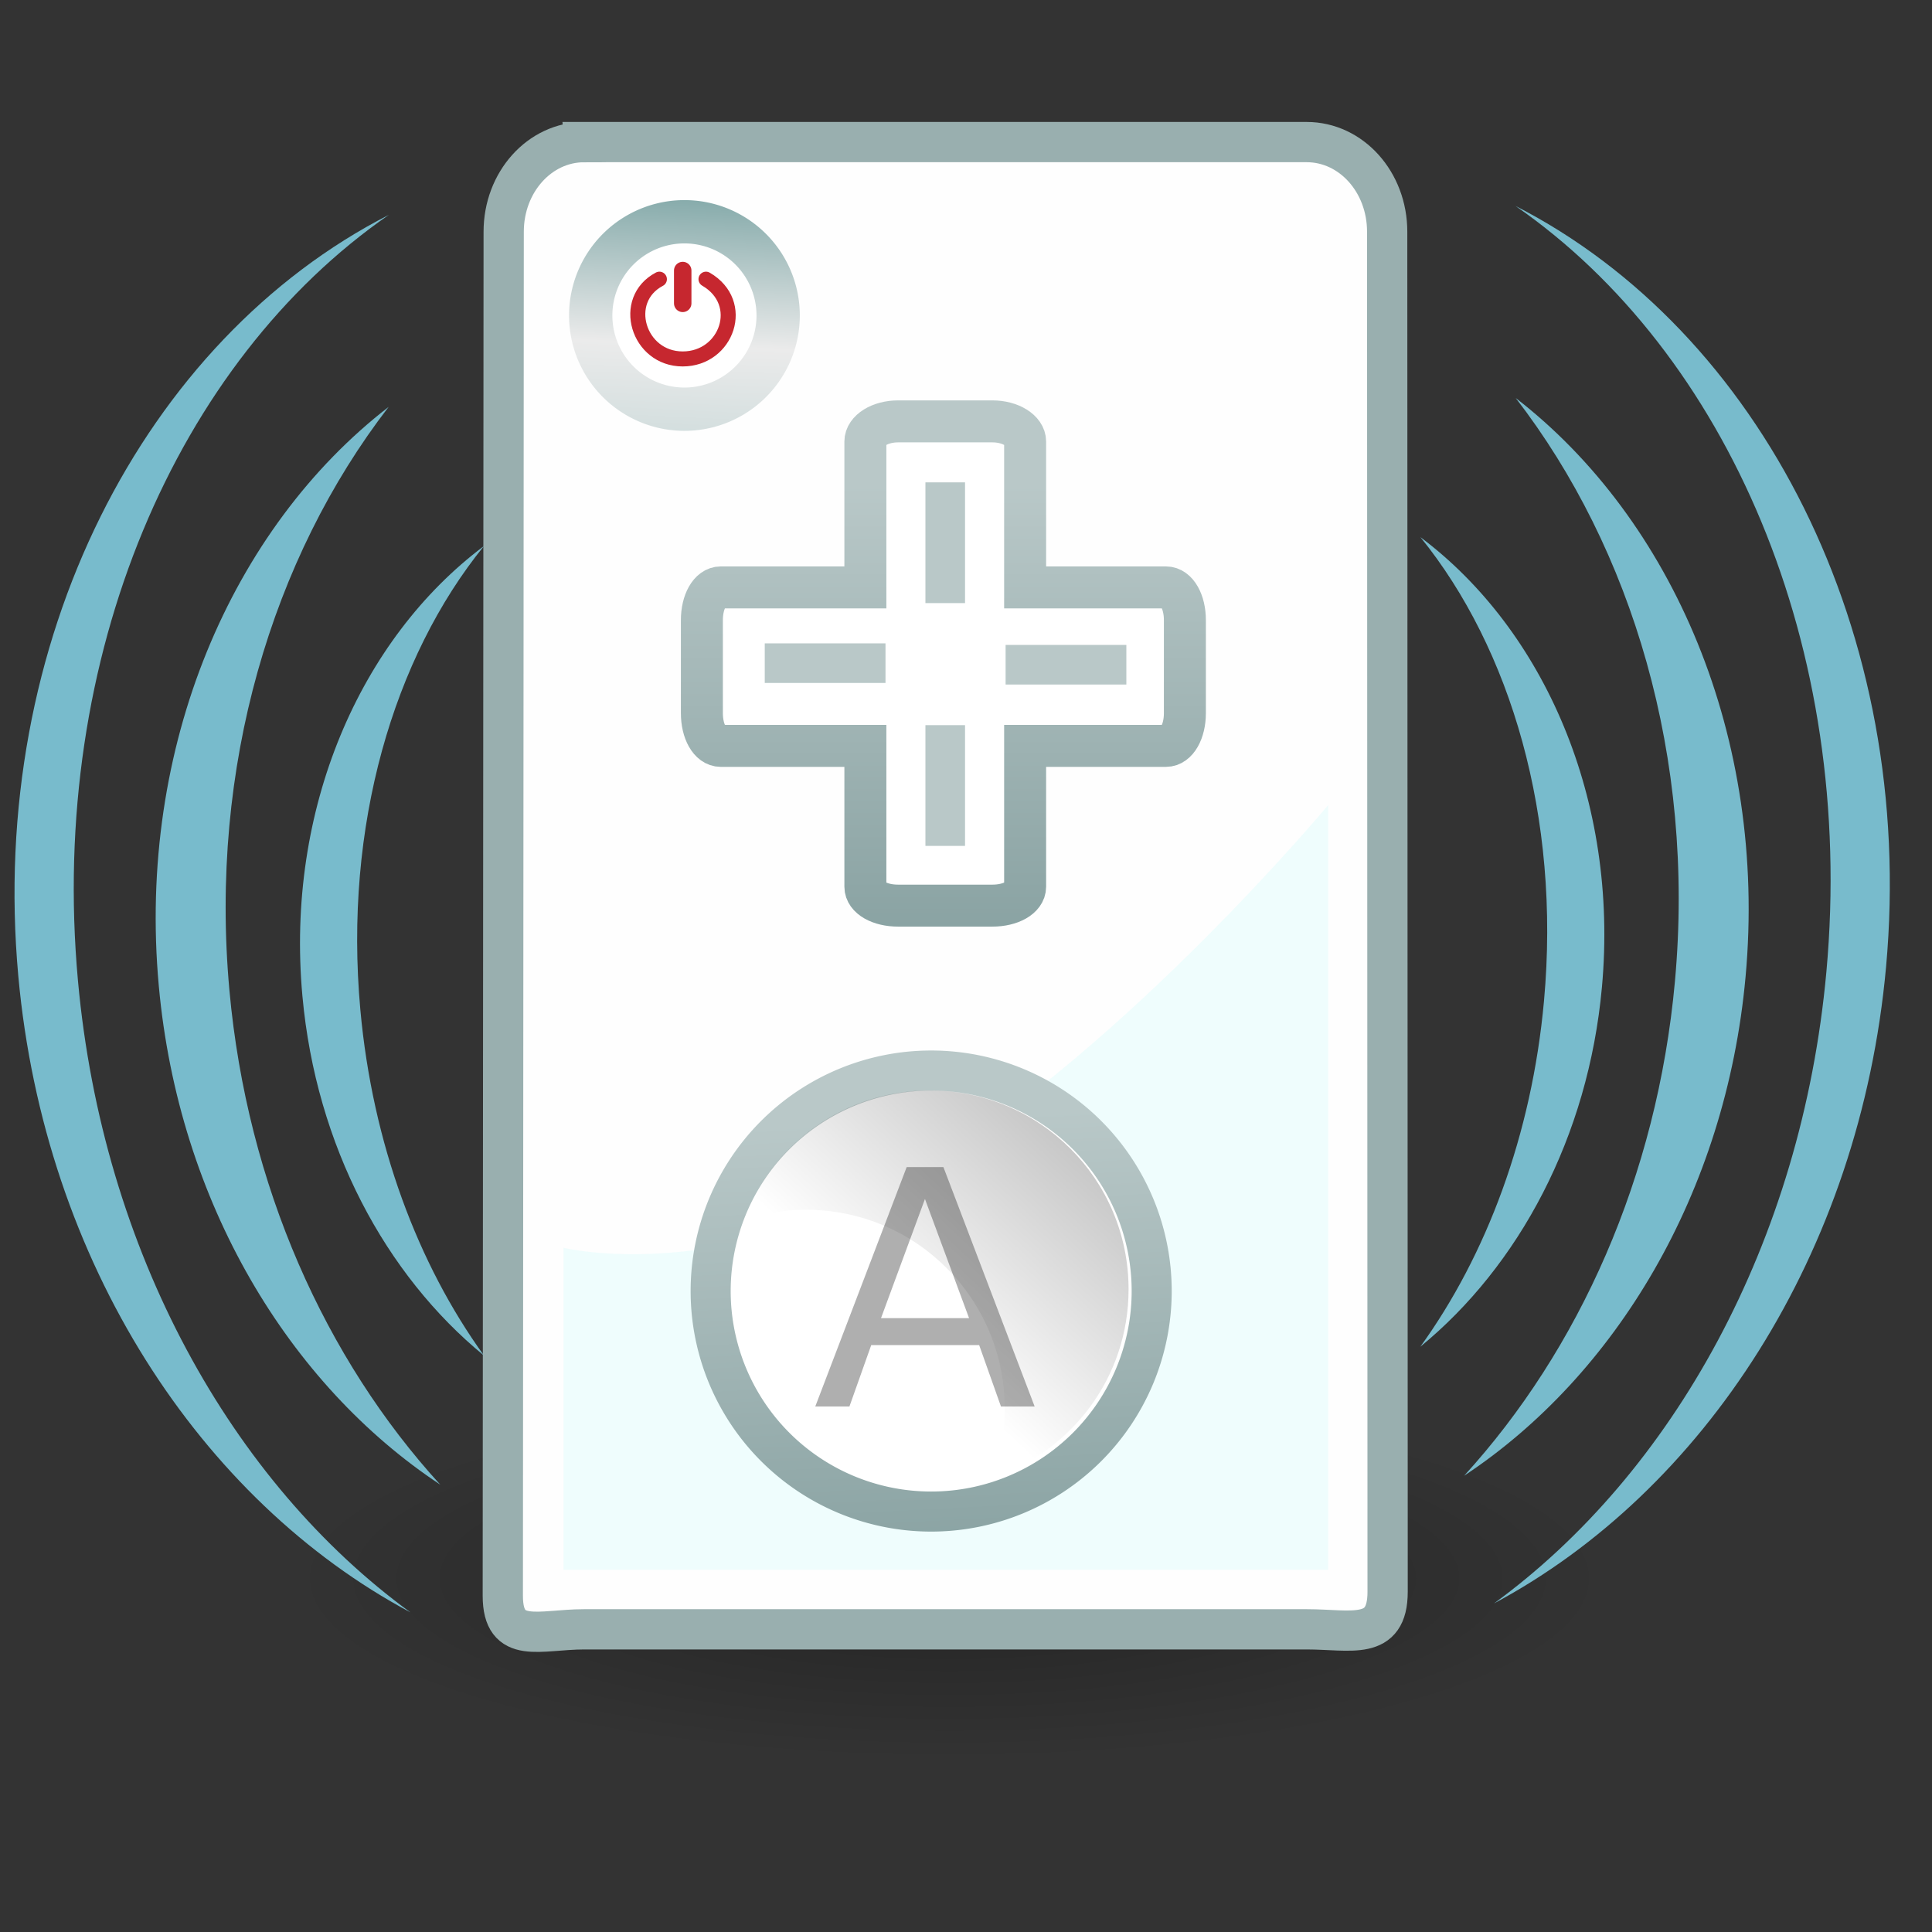 <?xml version="1.0" encoding="UTF-8" standalone="no"?>
<!-- Created with Inkscape (http://www.inkscape.org/) -->

<svg
   xmlns:dc="http://purl.org/dc/elements/1.1/"
   xmlns:cc="http://creativecommons.org/ns#"
   xmlns:rdf="http://www.w3.org/1999/02/22-rdf-syntax-ns#"
   xmlns:svg="http://www.w3.org/2000/svg"
   xmlns="http://www.w3.org/2000/svg"
   xmlns:xlink="http://www.w3.org/1999/xlink"
   xmlns:sodipodi="http://sodipodi.sourceforge.net/DTD/sodipodi-0.dtd"
   xmlns:inkscape="http://www.inkscape.org/namespaces/inkscape"
   version="1.0"
   width="48"
   height="48"
   id="svg3275"
   inkscape:version="0.47pre4 r22446"
   sodipodi:docname="wiitrayon2.svg">
  <rect width="100%" height="100%" fill="#333333" stroke="none"/>
  <sodipodi:namedview
     pagecolor="#ffffff"
     bordercolor="#666666"
     borderopacity="1"
     objecttolerance="10"
     gridtolerance="10"
     guidetolerance="10"
     inkscape:pageopacity="0"
     inkscape:pageshadow="2"
     inkscape:window-width="1218"
     inkscape:window-height="879"
     id="namedview2880"
     showgrid="true"
     inkscape:snap-grids="false"
     inkscape:snap-to-guides="false"
     inkscape:zoom="8"
     inkscape:cx="34.852609"
     inkscape:cy="15.206378"
     inkscape:window-x="-3"
     inkscape:window-y="120"
     inkscape:window-maximized="0"
     inkscape:current-layer="svg3275">
    <inkscape:grid
       type="xygrid"
       id="grid2909" />
  </sodipodi:namedview>
  <defs
     id="defs3277">
    <linearGradient
       id="linearGradient3971">
      <stop
         style="stop-color:#000000;stop-opacity:0.476;"
         offset="0"
         id="stop3973" />
      <stop
         style="stop-color:#000000;stop-opacity:0;"
         offset="1"
         id="stop3975" />
    </linearGradient>
    <linearGradient
       id="linearGradient3868">
      <stop
         style="stop-color:#8aa3a3;stop-opacity:1;"
         offset="0"
         id="stop3870" />
      <stop
         style="stop-color:#b9c8c8;stop-opacity:1;"
         offset="1"
         id="stop3872" />
    </linearGradient>
    <linearGradient
       id="linearGradient3690">
      <stop
         style="stop-color:#88acac;stop-opacity:1;"
         offset="0"
         id="stop3692" />
      <stop
         id="stop3698"
         offset="0.5"
         style="stop-color:#ebebeb;stop-opacity:1;" />
      <stop
         style="stop-color:#c4d6d6;stop-opacity:1;"
         offset="1"
         id="stop3694" />
    </linearGradient>
    <inkscape:perspective
       sodipodi:type="inkscape:persp3d"
       inkscape:vp_x="0 : 24 : 1"
       inkscape:vp_y="0 : 1000 : 0"
       inkscape:vp_z="48 : 24 : 1"
       inkscape:persp3d-origin="24 : 16 : 1"
       id="perspective2884" />
    <linearGradient
       id="linearGradient8838">
      <stop
         id="stop8840"
         style="stop-color:black;stop-opacity:1"
         offset="0" />
      <stop
         id="stop8842"
         style="stop-color:black;stop-opacity:0"
         offset="1" />
    </linearGradient>
    <radialGradient
       cx="62.625"
       cy="4.625"
       r="10.625"
       fx="62.625"
       fy="4.625"
       id="radialGradient2469"
       xlink:href="#linearGradient8838"
       gradientUnits="userSpaceOnUse"
       gradientTransform="matrix(2.165,0,0,0.753,-111.565,36.518)" />
    <linearGradient
       id="linearGradient2264">
      <stop
         id="stop2266"
         style="stop-color:#d7e866;stop-opacity:1"
         offset="0" />
      <stop
         id="stop2268"
         style="stop-color:#8cab2a;stop-opacity:1"
         offset="1" />
    </linearGradient>
    <linearGradient
       x1="24.104"
       y1="15.181"
       x2="24.104"
       y2="34.225"
       id="linearGradient2452"
       xlink:href="#linearGradient2264"
       gradientUnits="userSpaceOnUse"
       gradientTransform="matrix(1.845,0,0,1.834,-20.057,-17.214)" />
    <linearGradient
       id="linearGradient3259">
      <stop
         id="stop3261"
         style="stop-color:white;stop-opacity:1"
         offset="0" />
      <stop
         id="stop3263"
         style="stop-color:white;stop-opacity:0"
         offset="1" />
    </linearGradient>
    <linearGradient
       x1="24"
       y1="5"
       x2="24"
       y2="45"
       id="linearGradient3269"
       xlink:href="#linearGradient3259"
       gradientUnits="userSpaceOnUse" />
    <inkscape:perspective
       id="perspective2894"
       inkscape:persp3d-origin="0.5 : 0.33333333 : 1"
       inkscape:vp_z="1 : 0.5 : 1"
       inkscape:vp_y="0 : 1000 : 0"
       inkscape:vp_x="0 : 0.5 : 1"
       sodipodi:type="inkscape:persp3d" />
    <radialGradient
       inkscape:collect="always"
       xlink:href="#linearGradient8838"
       id="radialGradient2907"
       gradientUnits="userSpaceOnUse"
       gradientTransform="matrix(1.545,0,0,0.426,-73.165,37.243)"
       cx="62.625"
       cy="4.625"
       fx="62.625"
       fy="4.625"
       r="10.625" />
    <linearGradient
       inkscape:collect="always"
       xlink:href="#linearGradient3690"
       id="linearGradient3696"
       x1="16.494"
       y1="5.074"
       x2="16.174"
       y2="11.715"
       gradientUnits="userSpaceOnUse" />
    <linearGradient
       gradientTransform="matrix(1.068,0,0,1.068,-131.393,-39.56)"
       gradientUnits="userSpaceOnUse"
       xlink:href="#linearGradient2490"
       id="linearGradient6290"
       y2="35.275"
       x2="132.342"
       y1="52.008"
       x1="132.395" />
    <linearGradient
       gradientTransform="matrix(1.068,0,0,1.068,-131.393,-39.56)"
       gradientUnits="userSpaceOnUse"
       xlink:href="#linearGradient7430"
       id="linearGradient6288"
       y2="53.91"
       x2="129.59"
       y1="37.031"
       x1="129.582" />
    <linearGradient
       gradientTransform="matrix(1.081,0,0,1.081,-133.042,-41.133)"
       gradientUnits="userSpaceOnUse"
       xlink:href="#linearGradient4222"
       id="linearGradient6281"
       y2="50.746"
       x2="130.499"
       y1="38.961"
       x1="130.499" />
    <linearGradient
       id="linearGradient4222">
      <stop
         offset="0"
         style="stop-color:white;stop-opacity:1"
         id="stop4224" />
      <stop
         offset="1"
         style="stop-color:white;stop-opacity:0"
         id="stop4226" />
    </linearGradient>
    <linearGradient
       id="linearGradient7430">
      <stop
         offset="0"
         style="stop-color:#f8b17e;stop-opacity:1"
         id="stop7432" />
      <stop
         offset="0.42"
         style="stop-color:#e35d4f;stop-opacity:1"
         id="stop7434" />
      <stop
         offset="0.725"
         style="stop-color:#c6262e;stop-opacity:1"
         id="stop7436" />
      <stop
         offset="1"
         style="stop-color:#690b54;stop-opacity:1"
         id="stop7438" />
    </linearGradient>
    <linearGradient
       id="linearGradient2490">
      <stop
         offset="0"
         style="stop-color:#791235;stop-opacity:1"
         id="stop2492" />
      <stop
         offset="1"
         style="stop-color:#dd3b27;stop-opacity:1"
         id="stop2494" />
    </linearGradient>
    <inkscape:perspective
       id="perspective3727"
       inkscape:persp3d-origin="8 : 5.3333333 : 1"
       inkscape:vp_z="16 : 8 : 1"
       inkscape:vp_y="0 : 1000 : 0"
       inkscape:vp_x="0 : 8 : 1"
       sodipodi:type="inkscape:persp3d" />
    <linearGradient
       inkscape:collect="always"
       xlink:href="#linearGradient4222"
       id="linearGradient3752"
       gradientUnits="userSpaceOnUse"
       gradientTransform="matrix(1.081,0,0,1.081,-148.542,-38.633)"
       x1="130.499"
       y1="38.961"
       x2="130.499"
       y2="50.746" />
    <linearGradient
       inkscape:collect="always"
       xlink:href="#linearGradient7430"
       id="linearGradient3759"
       gradientUnits="userSpaceOnUse"
       gradientTransform="matrix(1.068,0,0,1.068,-146.894,-37.06)"
       x1="129.582"
       y1="37.031"
       x2="129.59"
       y2="53.91" />
    <linearGradient
       inkscape:collect="always"
       xlink:href="#linearGradient2490"
       id="linearGradient3761"
       gradientUnits="userSpaceOnUse"
       gradientTransform="matrix(1.068,0,0,1.068,-146.894,-37.06)"
       x1="132.395"
       y1="52.008"
       x2="132.342"
       y2="35.275" />
    <inkscape:perspective
       id="perspective3783"
       inkscape:persp3d-origin="0.5 : 0.33333333 : 1"
       inkscape:vp_z="1 : 0.5 : 1"
       inkscape:vp_y="0 : 1000 : 0"
       inkscape:vp_x="0 : 0.5 : 1"
       sodipodi:type="inkscape:persp3d" />
    <inkscape:perspective
       id="perspective3808"
       inkscape:persp3d-origin="0.5 : 0.33333333 : 1"
       inkscape:vp_z="1 : 0.5 : 1"
       inkscape:vp_y="0 : 1000 : 0"
       inkscape:vp_x="0 : 0.5 : 1"
       sodipodi:type="inkscape:persp3d" />
    <inkscape:perspective
       id="perspective3830"
       inkscape:persp3d-origin="0.5 : 0.33333333 : 1"
       inkscape:vp_z="1 : 0.5 : 1"
       inkscape:vp_y="0 : 1000 : 0"
       inkscape:vp_x="0 : 0.5 : 1"
       sodipodi:type="inkscape:persp3d" />
    <inkscape:perspective
       id="perspective3852"
       inkscape:persp3d-origin="0.5 : 0.33333333 : 1"
       inkscape:vp_z="1 : 0.5 : 1"
       inkscape:vp_y="0 : 1000 : 0"
       inkscape:vp_x="0 : 0.5 : 1"
       sodipodi:type="inkscape:persp3d" />
    <linearGradient
       inkscape:collect="always"
       xlink:href="#linearGradient3868"
       id="linearGradient3874"
       x1="23.438"
       y1="23.022"
       x2="23.438"
       y2="12.047"
       gradientUnits="userSpaceOnUse" />
    <linearGradient
       inkscape:collect="always"
       xlink:href="#linearGradient3868"
       id="linearGradient3882"
       x1="25.459"
       y1="37.933"
       x2="24.938"
       y2="27.902"
       gradientUnits="userSpaceOnUse" />
    <inkscape:perspective
       id="perspective3894"
       inkscape:persp3d-origin="0.5 : 0.33333333 : 1"
       inkscape:vp_z="1 : 0.5 : 1"
       inkscape:vp_y="0 : 1000 : 0"
       inkscape:vp_x="0 : 0.5 : 1"
       sodipodi:type="inkscape:persp3d" />
    <linearGradient
       inkscape:collect="always"
       xlink:href="#linearGradient3868-9"
       id="linearGradient3882-6"
       x1="25.459"
       y1="37.933"
       x2="24.938"
       y2="27.902"
       gradientUnits="userSpaceOnUse" />
    <linearGradient
       id="linearGradient3868-9">
      <stop
         style="stop-color:#8aa3a3;stop-opacity:1;"
         offset="0"
         id="stop3870-8" />
      <stop
         style="stop-color:#b9c8c8;stop-opacity:1;"
         offset="1"
         id="stop3872-8" />
    </linearGradient>
    <linearGradient
       y2="27.902"
       x2="24.938"
       y1="37.933"
       x1="25.459"
       gradientUnits="userSpaceOnUse"
       id="linearGradient3903"
       xlink:href="#linearGradient3868-9"
       inkscape:collect="always"
       gradientTransform="matrix(1.069,0,0,1.069,0.321,-4.097)" />
    <inkscape:perspective
       id="perspective3932"
       inkscape:persp3d-origin="0.5 : 0.33333333 : 1"
       inkscape:vp_z="1 : 0.5 : 1"
       inkscape:vp_y="0 : 1000 : 0"
       inkscape:vp_x="0 : 0.5 : 1"
       sodipodi:type="inkscape:persp3d" />
    <linearGradient
       y2="27.902"
       x2="24.938"
       y1="37.933"
       x1="25.459"
       gradientUnits="userSpaceOnUse"
       id="linearGradient3903-0"
       xlink:href="#linearGradient3868-9-1"
       inkscape:collect="always" />
    <linearGradient
       id="linearGradient3868-9-1">
      <stop
         style="stop-color:#8aa3a3;stop-opacity:1;"
         offset="0"
         id="stop3870-8-5" />
      <stop
         style="stop-color:#b9c8c8;stop-opacity:1;"
         offset="1"
         id="stop3872-8-6" />
    </linearGradient>
    <linearGradient
       y2="27.902"
       x2="24.938"
       y1="37.933"
       x1="25.459"
       gradientUnits="userSpaceOnUse"
       id="linearGradient3941"
       xlink:href="#linearGradient3868-9-1"
       inkscape:collect="always" />
    <linearGradient
       inkscape:collect="always"
       xlink:href="#linearGradient3971"
       id="linearGradient3977"
       x1="37"
       y1="20.547"
       x2="26.562"
       y2="31.672"
       gradientUnits="userSpaceOnUse"
       gradientTransform="matrix(0.903,0,0,0.903,-1.265,4.902)" />
    <inkscape:perspective
       id="perspective3987"
       inkscape:persp3d-origin="0.5 : 0.33333333 : 1"
       inkscape:vp_z="1 : 0.5 : 1"
       inkscape:vp_y="0 : 1000 : 0"
       inkscape:vp_x="0 : 0.5 : 1"
       sodipodi:type="inkscape:persp3d" />
    <linearGradient
       inkscape:collect="always"
       xlink:href="#linearGradient3868-8"
       id="linearGradient3874-9"
       x1="23.438"
       y1="23.022"
       x2="23.438"
       y2="12.047"
       gradientUnits="userSpaceOnUse" />
    <linearGradient
       id="linearGradient3868-8">
      <stop
         style="stop-color:#8aa3a3;stop-opacity:1;"
         offset="0"
         id="stop3870-3" />
      <stop
         style="stop-color:#b9c8c8;stop-opacity:1;"
         offset="1"
         id="stop3872-5" />
    </linearGradient>
    <linearGradient
       gradientTransform="translate(-11.781,3.328)"
       y2="12.047"
       x2="23.438"
       y1="23.022"
       x1="23.438"
       gradientUnits="userSpaceOnUse"
       id="linearGradient3996"
       xlink:href="#linearGradient3868-8"
       inkscape:collect="always" />
    <inkscape:perspective
       id="perspective2956"
       inkscape:persp3d-origin="0.5 : 0.33333333 : 1"
       inkscape:vp_z="1 : 0.5 : 1"
       inkscape:vp_y="0 : 1000 : 0"
       inkscape:vp_x="0 : 0.5 : 1"
       sodipodi:type="inkscape:persp3d" />
    <inkscape:perspective
       id="perspective2920"
       inkscape:persp3d-origin="0.5 : 0.33333333 : 1"
       inkscape:vp_z="1 : 0.5 : 1"
       inkscape:vp_y="0 : 1000 : 0"
       inkscape:vp_x="0 : 0.5 : 1"
       sodipodi:type="inkscape:persp3d" />
  </defs>
  <g
     id="g4027">
    <path
       d="m 40.004,39.211 c 0,2.497 -7.349,4.521 -16.415,4.521 -9.066,0 -16.415,-2.024 -16.415,-4.521 0,-2.497 7.349,-4.521 16.415,-4.521 9.066,0 16.415,2.024 16.415,4.521 l 0,0 z"
       id="path8836"
       style="opacity:0.3;fill:url(#radialGradient2907);fill-opacity:1;fill-rule:evenodd;stroke:none;stroke-width:1;marker:none;visibility:visible;display:inline;overflow:visible" />
    <path
       sodipodi:nodetypes="ccccccccc"
       id="rect2911"
       d="m 14.514,3.53 17.95,0 c 1.108,0 2,0.993 2,2.227 l 0.011,33.789 c 0,1.234 -0.903,0.934 -2.011,0.934 l -17.95,0 c -1.108,0 -2.022,0.399 -2.022,-0.834 l 0.022,-33.888 c 0,-1.234 0.892,-2.227 2,-2.227 z"
       style="fill:#fefefe;fill-opacity:1;stroke:#99afaf;stroke-width:1;stroke-miterlimit:4;stroke-opacity:1" />
    <path
       sodipodi:nodetypes="cccscc"
       id="path3686"
       d="m 14,39 19,0 0,-19 c 0,0 -5,6 -10,9 -5,3 -9,2 -9,2 l 0,8 z"
       style="fill:#effdfd;stroke:none;stroke-width:1px;stroke-linecap:butt;stroke-linejoin:miter;stroke-opacity:1;fill-opacity:1" />
    <path
       transform="matrix(1.076,0,0,1.076,-1.111,-0.487)"
       d="m 19,7.737 a 2.164,2.164 0 1 1 -4.328,0 2.164,2.164 0 1 1 4.328,0 z"
       sodipodi:ry="2.1637671"
       sodipodi:rx="2.1637671"
       sodipodi:cy="7.7373605"
       sodipodi:cx="16.836233"
       id="path3688"
       style="fill:#ffffff;fill-opacity:1;stroke:url(#linearGradient3696);stroke-width:1;stroke-miterlimit:4;stroke-opacity:1;stroke-dasharray:none"
       sodipodi:type="arc" />
    <g
       transform="matrix(0.651,0,0,0.651,5.895,-0.926)"
       id="g3769">
      <path
         d="m 16.11,12.077 c -1.492,0.787 -0.818,3.044 0.889,3.044 1.688,0 2.445,-2.139 0.889,-3.044"
         id="path10579"
         style="fill:none;stroke:#c6272f;stroke-width:0.573;stroke-linecap:round;stroke-linejoin:miter;stroke-miterlimit:0;stroke-opacity:1;stroke-dasharray:none;stroke-dashoffset:0;marker:none;visibility:visible;display:inline;overflow:visible" />
      <path
         d="m 17,13 -7.4e-5,-1.253"
         id="path10581"
         style="fill:#c6272f;fill-opacity:1;stroke:#c6272f;stroke-width:0.666;stroke-linecap:round;stroke-linejoin:miter;stroke-miterlimit:0;stroke-opacity:1;stroke-dasharray:none;stroke-dashoffset:0;marker:none;visibility:visible;display:inline;overflow:visible" />
    </g>
    <path
       id="rect3773"
       d="M 22.312 10.469 C 21.861 10.469 21.5 10.698 21.5 10.969 L 21.5 14.594 L 17.906 14.594 C 17.635 14.594 17.438 14.954 17.438 15.406 L 17.438 17.719 C 17.438 18.171 17.635 18.531 17.906 18.531 L 21.5 18.531 L 21.5 22.031 C 21.5 22.302 21.861 22.5 22.312 22.5 L 24.656 22.5 C 25.108 22.5 25.469 22.302 25.469 22.031 L 25.469 18.531 L 28.969 18.531 C 29.24 18.531 29.438 18.171 29.438 17.719 L 29.438 15.406 C 29.438 14.954 29.24 14.594 28.969 14.594 L 25.469 14.594 L 25.469 10.969 C 25.469 10.698 25.108 10.469 24.656 10.469 L 22.312 10.469 z "
       style="fill:#ffffff;fill-opacity:1;stroke:url(#linearGradient3874);stroke-width:1.043;stroke-miterlimit:4;stroke-opacity:1;stroke-dasharray:none" />
    <rect
       ry="0"
       rx="0.9"
       y="15.984"
       x="19"
       height="0.984"
       width="3"
       id="rect3798"
       style="fill:#b9c8c8;fill-opacity:1;stroke:none" />
    <rect
       ry="0"
       rx="0.9"
       y="16.023"
       x="24.984"
       height="0.984"
       width="3"
       id="rect3798-6"
       style="fill:#b9c8c8;fill-opacity:1;stroke:none" />
    <rect
       transform="matrix(0,-1,1,0,0,0)"
       ry="0"
       rx="0.9"
       y="22.992"
       x="-14.984"
       height="0.984"
       width="3"
       id="rect3798-6-9"
       style="fill:#b9c8c8;fill-opacity:1;stroke:none" />
    <rect
       transform="matrix(0,-1,1,0,0,0)"
       ry="0"
       rx="0.9"
       y="22.992"
       x="-21.016"
       height="0.984"
       width="3"
       id="rect3798-6-9-1"
       style="fill:#b9c8c8;fill-opacity:1;stroke:none" />
    <path
       transform="matrix(1.069,0,0,1.069,-3.523,-2.066)"
       d="m 30.062,31.938 a 5.125,5.125 0 1 1 -10.25,0 5.125,5.125 0 1 1 10.25,0 z"
       sodipodi:ry="5.125"
       sodipodi:rx="5.125"
       sodipodi:cy="31.9375"
       sodipodi:cx="24.9375"
       id="path3866"
       style="fill:#ffffff;fill-opacity:1;stroke:url(#linearGradient3882);stroke-width:0.931;stroke-miterlimit:4;stroke-opacity:1;stroke-dasharray:none"
       sodipodi:type="arc" />
    <g
       transform="matrix(0.204,0,0,0.204,15.85,28.582)"
       id="text4020"
       style="font-size:40px;font-style:normal;font-weight:normal;fill:#afafaf;fill-opacity:1;stroke:none;font-family:Bitstream Vera Sans">
      <path
         style="fill:#afafaf;fill-opacity:1"
         id="path4025"
         d="m 34.953,5.914 -5.352,14.512 10.723,0 -5.371,-14.512 m -2.227,-3.887 4.473,0 L 48.312,31.188 l -4.102,0 -2.656,-7.48 -13.145,0 -2.656,7.48 -4.16,0 11.133,-29.16" />
    </g>
    <path
       id="path3866-2"
       d="m 23.099,27.092 c -2.125,0 -3.93,1.337 -4.63,3.218 0.49,-0.162 1.009,-0.254 1.553,-0.254 2.732,0 4.94,2.208 4.94,4.94 0,0.607 -0.11,1.185 -0.311,1.722 1.97,-0.652 3.388,-2.498 3.388,-4.686 0,-2.732 -2.208,-4.94 -4.94,-4.94 z"
       style="fill:url(#linearGradient3977);fill-opacity:1;stroke:none" />
  </g>
  <g
     id="g3063-8"
     transform="matrix(-0.667,-0.061,-0.072,0.791,9.202,-5.511)">
    <path
       id="path2948-7"
       d="m -43.738,10.062 c -9.448,3.197 -16.25,12.129 -16.25,22.656 0,9.009 4.986,16.858 12.344,20.938 -6.151,-4.559 -10.156,-12.101 -10.156,-20.625 0,-10.219 5.762,-19.016 14.062,-22.969 z"
       style="fill:#78bbcc;fill-opacity:1;stroke:none" />
    <path
       id="path2948-0-9"
       d="m -44.393,16.044 c -6.195,3.325 -10.438,9.852 -10.438,17.375 0,6.807 3.473,12.8 8.719,16.344 -3.809,-4.237 -6.125,-9.855 -6.125,-16 0,-7.018 3.029,-13.343 7.844,-17.719 z"
       style="fill:#78bbcc;fill-opacity:1;stroke:none" />
    <path
       id="path2948-0-2-6"
       d="m -41.341,20.65 c -4.881,2.536 -8.219,7.62 -8.219,13.5 0,4.713 2.136,8.927 5.5,11.719 -2.132,-3.033 -3.406,-6.91 -3.406,-11.125 0,-5.779 2.413,-10.88 6.125,-14.094 z"
       style="fill:#78bbcc;fill-opacity:1;stroke:none" />
  </g>
  <g
     id="g3063-8-9"
     transform="matrix(0.667,-0.061,0.072,0.791,38.111,-5.29)">
    <path
       id="path2948-7-7"
       d="m -43.738,10.062 c -9.448,3.197 -16.25,12.129 -16.25,22.656 0,9.009 4.986,16.858 12.344,20.938 -6.151,-4.559 -10.156,-12.101 -10.156,-20.625 0,-10.219 5.762,-19.016 14.062,-22.969 z"
       style="fill:#78bbcc;fill-opacity:1;stroke:none" />
    <path
       id="path2948-0-9-7"
       d="m -44.393,16.044 c -6.195,3.325 -10.438,9.852 -10.438,17.375 0,6.807 3.473,12.8 8.719,16.344 -3.809,-4.237 -6.125,-9.855 -6.125,-16 0,-7.018 3.029,-13.343 7.844,-17.719 z"
       style="fill:#78bbcc;fill-opacity:1;stroke:none" />
    <path
       id="path2948-0-2-6-6"
       d="m -41.341,20.65 c -4.881,2.536 -8.219,7.62 -8.219,13.5 0,4.713 2.136,8.927 5.5,11.719 -2.132,-3.033 -3.406,-6.91 -3.406,-11.125 0,-5.779 2.413,-10.88 6.125,-14.094 z"
       style="fill:#78bbcc;fill-opacity:1;stroke:none" />
  </g>
</svg>
